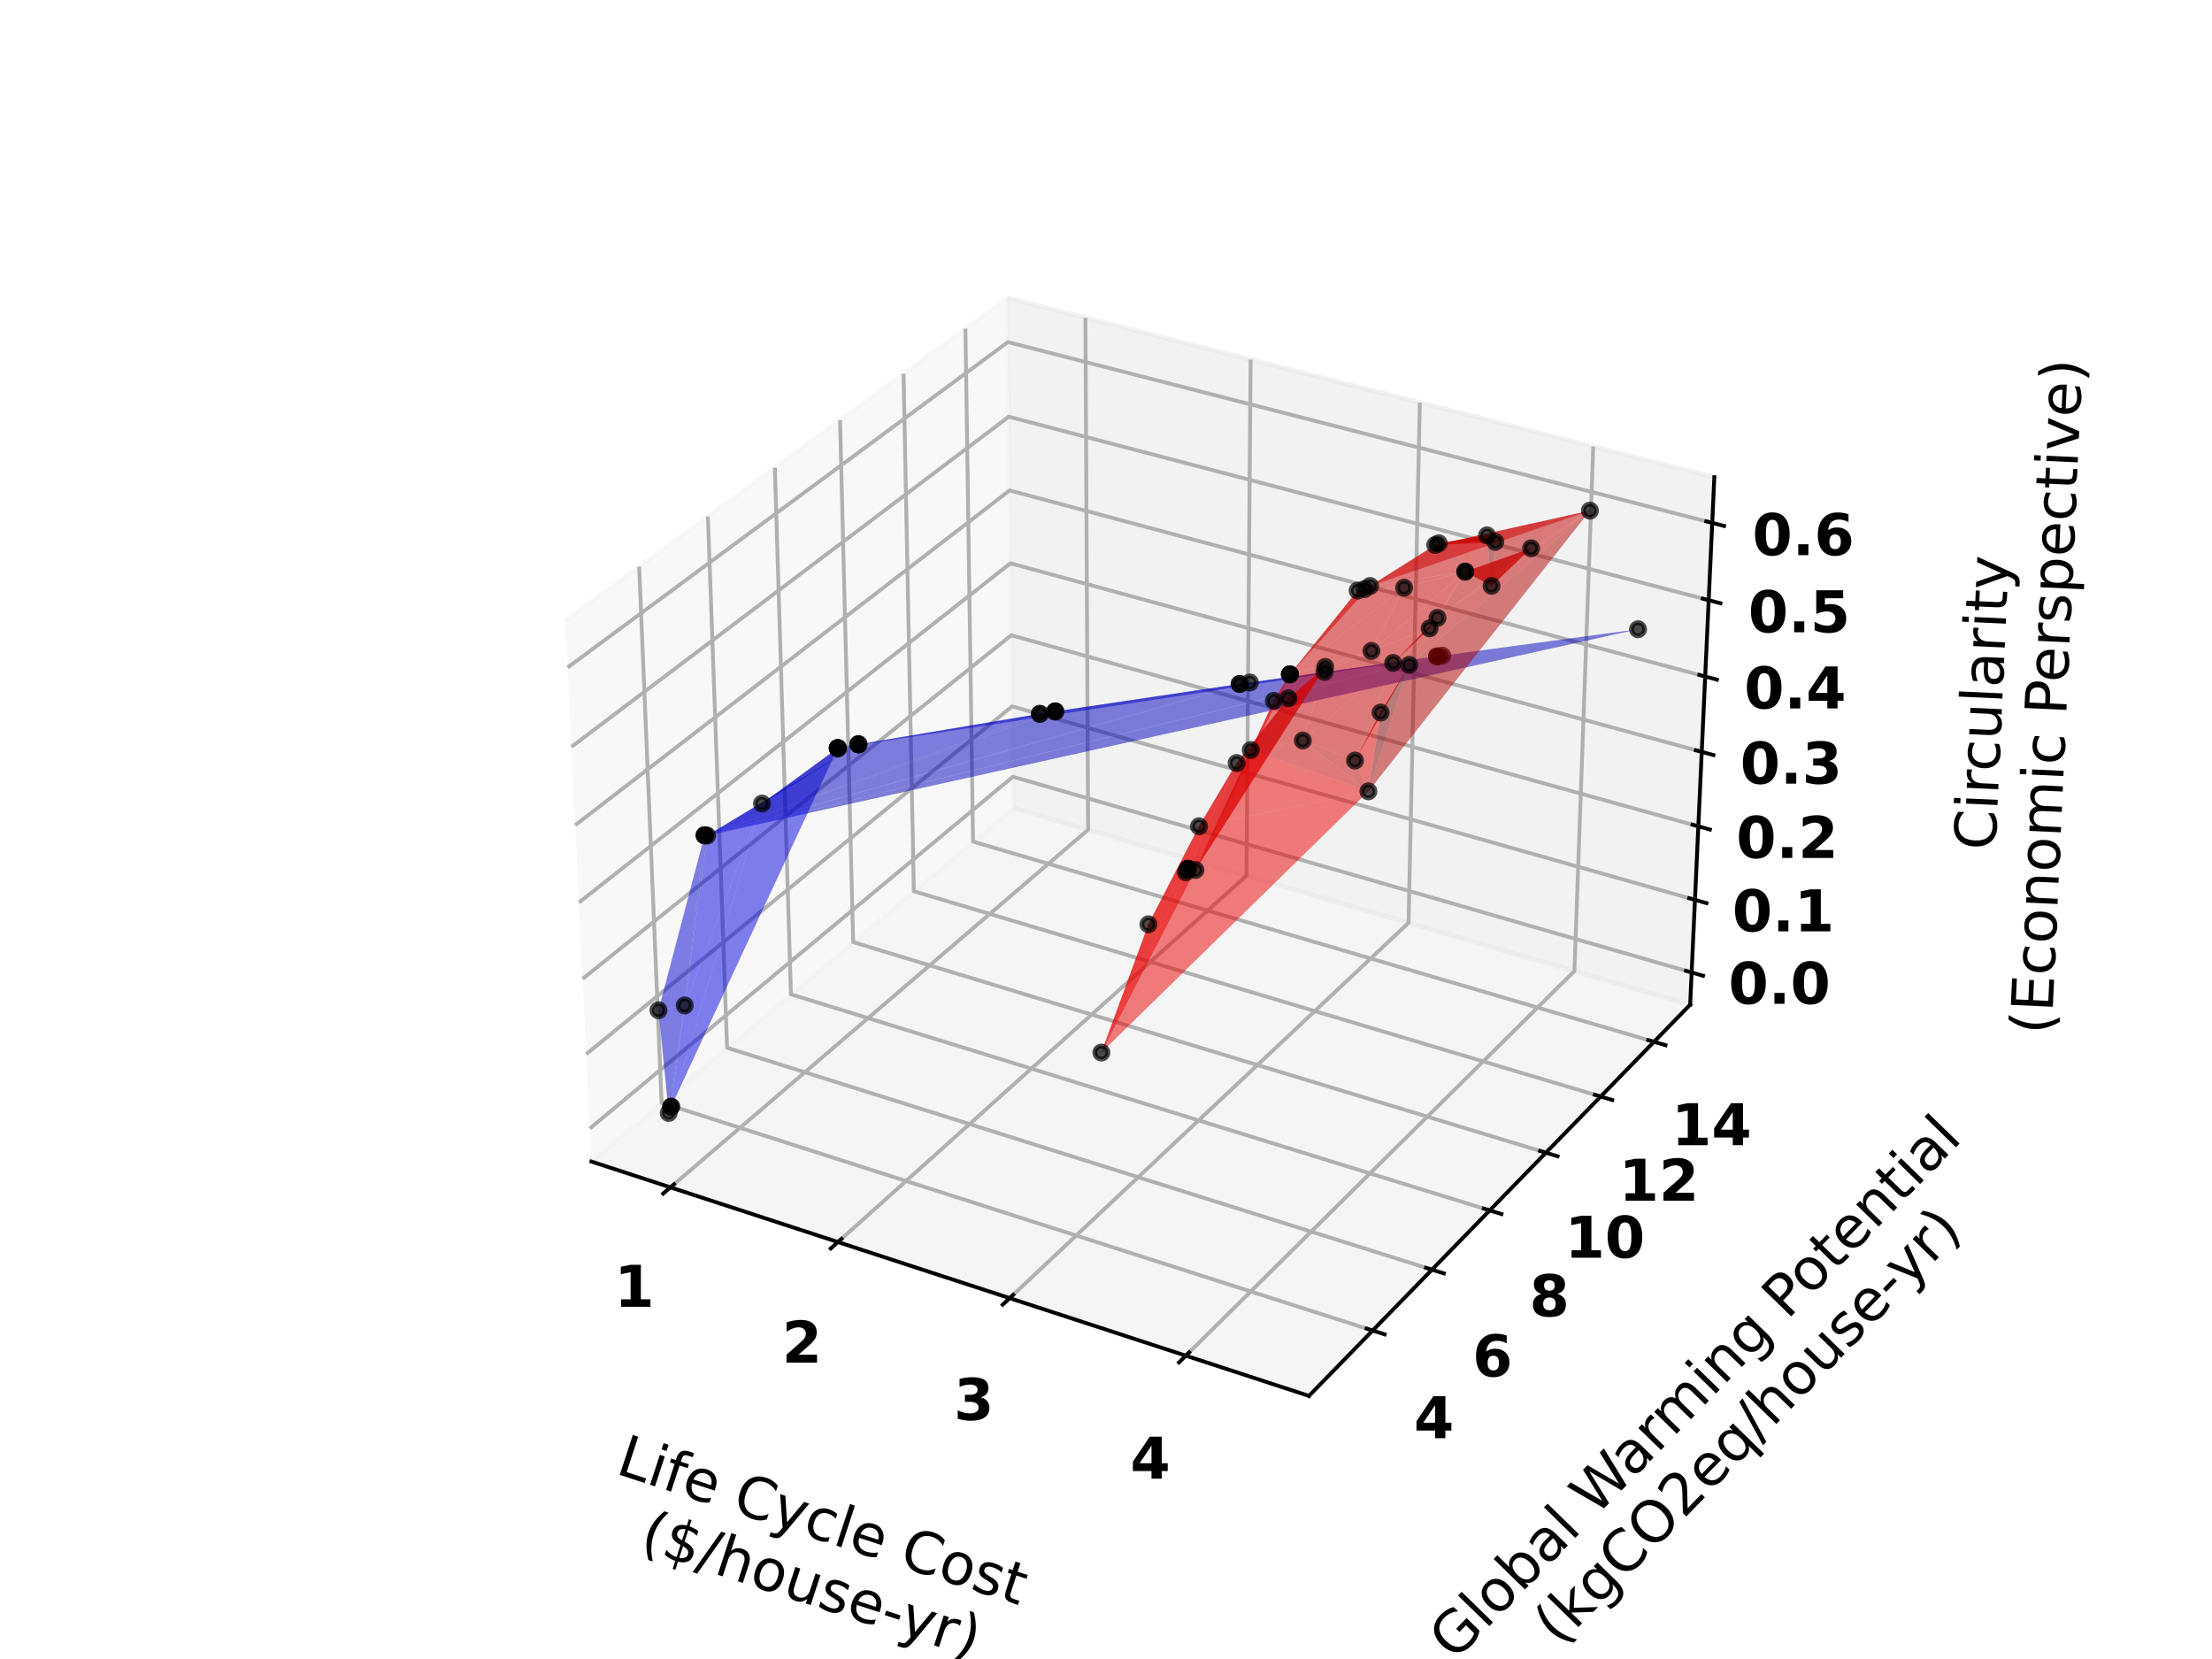 <?xml version="1.0" encoding="utf-8" standalone="no"?>
<!DOCTYPE svg PUBLIC "-//W3C//DTD SVG 1.1//EN"
  "http://www.w3.org/Graphics/SVG/1.1/DTD/svg11.dtd">
<!-- Created with matplotlib (https://matplotlib.org/) -->
<svg height="345.6pt" version="1.1" viewBox="0 0 460.8 345.6" width="460.8pt" xmlns="http://www.w3.org/2000/svg" xmlns:xlink="http://www.w3.org/1999/xlink">
 <defs>
  <style type="text/css">*{stroke-linecap:butt;stroke-linejoin:round;}</style>
 </defs>
 <g id="figure_1">
  <g id="patch_1">
   <path d="M 0 345.6 
L 460.8 345.6 
L 460.8 0 
L 0 0 
z
" style="fill:#ffffff;"/>
  </g>
  <g id="patch_2">
   <path d="M 103.104 307.584 
L 369.216 307.584 
L 369.216 41.472 
L 103.104 41.472 
z
" style="fill:#ffffff;"/>
  </g>
  <g id="pane3d_1">
   <g id="patch_3">
    <path d="M 123.197 241.969 
L 211.076 168.307 
L 209.855 62.074 
L 117.77 129.273 
" style="fill:#f2f2f2;opacity:0.5;stroke:#f2f2f2;stroke-linejoin:miter;"/>
   </g>
  </g>
  <g id="pane3d_2">
   <g id="patch_4">
    <path d="M 211.076 168.307 
L 352.09 209.295 
L 357.123 99.402 
L 209.855 62.074 
" style="fill:#e6e6e6;opacity:0.5;stroke:#e6e6e6;stroke-linejoin:miter;"/>
   </g>
  </g>
  <g id="pane3d_3">
   <g id="patch_5">
    <path d="M 123.197 241.969 
L 272.679 290.79 
L 352.09 209.295 
L 211.076 168.307 
" style="fill:#ececec;opacity:0.5;stroke:#ececec;stroke-linejoin:miter;"/>
   </g>
  </g>
  <g id="axis3d_1">
   <g id="line2d_1">
    <path d="M 123.197 241.969 
L 272.679 290.79 
" style="fill:none;stroke:#000000;stroke-linecap:square;stroke-width:0.8;"/>
   </g>
   <g id="text_1">
    <!-- Life Cycle Cost -->
    <g transform="translate(127.992 306.879)rotate(-341.913)scale(0.12 -0.12)">
     <defs>
      <path d="M 9.812 72.906 
L 19.672 72.906 
L 19.672 8.297 
L 55.172 8.297 
L 55.172 0 
L 9.812 0 
z
" id="DejaVuSans-76"/>
      <path d="M 9.422 54.688 
L 18.406 54.688 
L 18.406 0 
L 9.422 0 
z
M 9.422 75.984 
L 18.406 75.984 
L 18.406 64.594 
L 9.422 64.594 
z
" id="DejaVuSans-105"/>
      <path d="M 37.109 75.984 
L 37.109 68.5 
L 28.516 68.5 
Q 23.688 68.5 21.797 66.547 
Q 19.922 64.594 19.922 59.516 
L 19.922 54.688 
L 34.719 54.688 
L 34.719 47.703 
L 19.922 47.703 
L 19.922 0 
L 10.891 0 
L 10.891 47.703 
L 2.297 47.703 
L 2.297 54.688 
L 10.891 54.688 
L 10.891 58.5 
Q 10.891 67.625 15.141 71.797 
Q 19.391 75.984 28.609 75.984 
z
" id="DejaVuSans-102"/>
      <path d="M 56.203 29.594 
L 56.203 25.203 
L 14.891 25.203 
Q 15.484 15.922 20.484 11.062 
Q 25.484 6.203 34.422 6.203 
Q 39.594 6.203 44.453 7.469 
Q 49.312 8.734 54.109 11.281 
L 54.109 2.781 
Q 49.266 0.734 44.188 -0.344 
Q 39.109 -1.422 33.891 -1.422 
Q 20.797 -1.422 13.156 6.188 
Q 5.516 13.812 5.516 26.812 
Q 5.516 40.234 12.766 48.109 
Q 20.016 56 32.328 56 
Q 43.359 56 49.781 48.891 
Q 56.203 41.797 56.203 29.594 
z
M 47.219 32.234 
Q 47.125 39.594 43.094 43.984 
Q 39.062 48.391 32.422 48.391 
Q 24.906 48.391 20.391 44.141 
Q 15.875 39.891 15.188 32.172 
z
" id="DejaVuSans-101"/>
      <path id="DejaVuSans-32"/>
      <path d="M 64.406 67.281 
L 64.406 56.891 
Q 59.422 61.531 53.781 63.812 
Q 48.141 66.109 41.797 66.109 
Q 29.297 66.109 22.656 58.469 
Q 16.016 50.828 16.016 36.375 
Q 16.016 21.969 22.656 14.328 
Q 29.297 6.688 41.797 6.688 
Q 48.141 6.688 53.781 8.984 
Q 59.422 11.281 64.406 15.922 
L 64.406 5.609 
Q 59.234 2.094 53.438 0.328 
Q 47.656 -1.422 41.219 -1.422 
Q 24.656 -1.422 15.125 8.703 
Q 5.609 18.844 5.609 36.375 
Q 5.609 53.953 15.125 64.078 
Q 24.656 74.219 41.219 74.219 
Q 47.75 74.219 53.531 72.484 
Q 59.328 70.75 64.406 67.281 
z
" id="DejaVuSans-67"/>
      <path d="M 32.172 -5.078 
Q 28.375 -14.844 24.75 -17.812 
Q 21.141 -20.797 15.094 -20.797 
L 7.906 -20.797 
L 7.906 -13.281 
L 13.188 -13.281 
Q 16.891 -13.281 18.938 -11.516 
Q 21 -9.766 23.484 -3.219 
L 25.094 0.875 
L 2.984 54.688 
L 12.5 54.688 
L 29.594 11.922 
L 46.688 54.688 
L 56.203 54.688 
z
" id="DejaVuSans-121"/>
      <path d="M 48.781 52.594 
L 48.781 44.188 
Q 44.969 46.297 41.141 47.344 
Q 37.312 48.391 33.406 48.391 
Q 24.656 48.391 19.812 42.844 
Q 14.984 37.312 14.984 27.297 
Q 14.984 17.281 19.812 11.734 
Q 24.656 6.203 33.406 6.203 
Q 37.312 6.203 41.141 7.25 
Q 44.969 8.297 48.781 10.406 
L 48.781 2.094 
Q 45.016 0.344 40.984 -0.531 
Q 36.969 -1.422 32.422 -1.422 
Q 20.062 -1.422 12.781 6.344 
Q 5.516 14.109 5.516 27.297 
Q 5.516 40.672 12.859 48.328 
Q 20.219 56 33.016 56 
Q 37.156 56 41.109 55.141 
Q 45.062 54.297 48.781 52.594 
z
" id="DejaVuSans-99"/>
      <path d="M 9.422 75.984 
L 18.406 75.984 
L 18.406 0 
L 9.422 0 
z
" id="DejaVuSans-108"/>
      <path d="M 30.609 48.391 
Q 23.391 48.391 19.188 42.75 
Q 14.984 37.109 14.984 27.297 
Q 14.984 17.484 19.156 11.844 
Q 23.344 6.203 30.609 6.203 
Q 37.797 6.203 41.984 11.859 
Q 46.188 17.531 46.188 27.297 
Q 46.188 37.016 41.984 42.703 
Q 37.797 48.391 30.609 48.391 
z
M 30.609 56 
Q 42.328 56 49.016 48.375 
Q 55.719 40.766 55.719 27.297 
Q 55.719 13.875 49.016 6.219 
Q 42.328 -1.422 30.609 -1.422 
Q 18.844 -1.422 12.172 6.219 
Q 5.516 13.875 5.516 27.297 
Q 5.516 40.766 12.172 48.375 
Q 18.844 56 30.609 56 
z
" id="DejaVuSans-111"/>
      <path d="M 44.281 53.078 
L 44.281 44.578 
Q 40.484 46.531 36.375 47.5 
Q 32.281 48.484 27.875 48.484 
Q 21.188 48.484 17.844 46.438 
Q 14.5 44.391 14.5 40.281 
Q 14.5 37.156 16.891 35.375 
Q 19.281 33.594 26.516 31.984 
L 29.594 31.297 
Q 39.156 29.25 43.188 25.516 
Q 47.219 21.781 47.219 15.094 
Q 47.219 7.469 41.188 3.016 
Q 35.156 -1.422 24.609 -1.422 
Q 20.219 -1.422 15.453 -0.562 
Q 10.688 0.297 5.422 2 
L 5.422 11.281 
Q 10.406 8.688 15.234 7.391 
Q 20.062 6.109 24.812 6.109 
Q 31.156 6.109 34.562 8.281 
Q 37.984 10.453 37.984 14.406 
Q 37.984 18.062 35.516 20.016 
Q 33.062 21.969 24.703 23.781 
L 21.578 24.516 
Q 13.234 26.266 9.516 29.906 
Q 5.812 33.547 5.812 39.891 
Q 5.812 47.609 11.281 51.797 
Q 16.75 56 26.812 56 
Q 31.781 56 36.172 55.266 
Q 40.578 54.547 44.281 53.078 
z
" id="DejaVuSans-115"/>
      <path d="M 18.312 70.219 
L 18.312 54.688 
L 36.812 54.688 
L 36.812 47.703 
L 18.312 47.703 
L 18.312 18.016 
Q 18.312 11.328 20.141 9.422 
Q 21.969 7.516 27.594 7.516 
L 36.812 7.516 
L 36.812 0 
L 27.594 0 
Q 17.188 0 13.234 3.875 
Q 9.281 7.766 9.281 18.016 
L 9.281 47.703 
L 2.688 47.703 
L 2.688 54.688 
L 9.281 54.688 
L 9.281 70.219 
z
" id="DejaVuSans-116"/>
     </defs>
     <use xlink:href="#DejaVuSans-76"/>
     <use x="55.713" xlink:href="#DejaVuSans-105"/>
     <use x="83.496" xlink:href="#DejaVuSans-102"/>
     <use x="118.701" xlink:href="#DejaVuSans-101"/>
     <use x="180.225" xlink:href="#DejaVuSans-32"/>
     <use x="212.012" xlink:href="#DejaVuSans-67"/>
     <use x="281.836" xlink:href="#DejaVuSans-121"/>
     <use x="341.016" xlink:href="#DejaVuSans-99"/>
     <use x="395.996" xlink:href="#DejaVuSans-108"/>
     <use x="423.779" xlink:href="#DejaVuSans-101"/>
     <use x="485.303" xlink:href="#DejaVuSans-32"/>
     <use x="517.09" xlink:href="#DejaVuSans-67"/>
     <use x="586.914" xlink:href="#DejaVuSans-111"/>
     <use x="648.096" xlink:href="#DejaVuSans-115"/>
     <use x="700.195" xlink:href="#DejaVuSans-116"/>
    </g>
    <!--  ($/house-yr) -->
    <g transform="translate(129.302 321.442)rotate(-341.913)scale(0.12 -0.12)">
     <defs>
      <path d="M 31 75.875 
Q 24.469 64.656 21.281 53.656 
Q 18.109 42.672 18.109 31.391 
Q 18.109 20.125 21.312 9.062 
Q 24.516 -2 31 -13.188 
L 23.188 -13.188 
Q 15.875 -1.703 12.234 9.375 
Q 8.594 20.453 8.594 31.391 
Q 8.594 42.281 12.203 53.312 
Q 15.828 64.359 23.188 75.875 
z
" id="DejaVuSans-40"/>
      <path d="M 33.797 -14.703 
L 28.906 -14.703 
L 28.859 0 
Q 23.734 0.094 18.609 1.188 
Q 13.484 2.297 8.297 4.5 
L 8.297 13.281 
Q 13.281 10.156 18.375 8.562 
Q 23.484 6.984 28.906 6.938 
L 28.906 29.203 
Q 18.109 30.953 13.203 35.156 
Q 8.297 39.359 8.297 46.688 
Q 8.297 54.641 13.625 59.219 
Q 18.953 63.812 28.906 64.5 
L 28.906 75.984 
L 33.797 75.984 
L 33.797 64.656 
Q 38.328 64.453 42.578 63.688 
Q 46.828 62.938 50.875 61.625 
L 50.875 53.078 
Q 46.828 55.125 42.547 56.25 
Q 38.281 57.375 33.797 57.562 
L 33.797 36.719 
Q 44.875 35.016 50.094 30.609 
Q 55.328 26.219 55.328 18.609 
Q 55.328 10.359 49.781 5.594 
Q 44.234 0.828 33.797 0.094 
z
M 28.906 37.594 
L 28.906 57.625 
Q 23.25 56.984 20.266 54.391 
Q 17.281 51.812 17.281 47.516 
Q 17.281 43.312 20.031 40.969 
Q 22.797 38.625 28.906 37.594 
z
M 33.797 28.219 
L 33.797 7.078 
Q 39.984 7.906 43.141 10.594 
Q 46.297 13.281 46.297 17.672 
Q 46.297 21.969 43.281 24.5 
Q 40.281 27.047 33.797 28.219 
z
" id="DejaVuSans-36"/>
      <path d="M 25.391 72.906 
L 33.688 72.906 
L 8.297 -9.281 
L 0 -9.281 
z
" id="DejaVuSans-47"/>
      <path d="M 54.891 33.016 
L 54.891 0 
L 45.906 0 
L 45.906 32.719 
Q 45.906 40.484 42.875 44.328 
Q 39.844 48.188 33.797 48.188 
Q 26.516 48.188 22.312 43.547 
Q 18.109 38.922 18.109 30.906 
L 18.109 0 
L 9.078 0 
L 9.078 75.984 
L 18.109 75.984 
L 18.109 46.188 
Q 21.344 51.125 25.703 53.562 
Q 30.078 56 35.797 56 
Q 45.219 56 50.047 50.172 
Q 54.891 44.344 54.891 33.016 
z
" id="DejaVuSans-104"/>
      <path d="M 8.5 21.578 
L 8.5 54.688 
L 17.484 54.688 
L 17.484 21.922 
Q 17.484 14.156 20.5 10.266 
Q 23.531 6.391 29.594 6.391 
Q 36.859 6.391 41.078 11.031 
Q 45.312 15.672 45.312 23.688 
L 45.312 54.688 
L 54.297 54.688 
L 54.297 0 
L 45.312 0 
L 45.312 8.406 
Q 42.047 3.422 37.719 1 
Q 33.406 -1.422 27.688 -1.422 
Q 18.266 -1.422 13.375 4.438 
Q 8.5 10.297 8.5 21.578 
z
M 31.109 56 
z
" id="DejaVuSans-117"/>
      <path d="M 4.891 31.391 
L 31.203 31.391 
L 31.203 23.391 
L 4.891 23.391 
z
" id="DejaVuSans-45"/>
      <path d="M 41.109 46.297 
Q 39.594 47.172 37.812 47.578 
Q 36.031 48 33.891 48 
Q 26.266 48 22.188 43.047 
Q 18.109 38.094 18.109 28.812 
L 18.109 0 
L 9.078 0 
L 9.078 54.688 
L 18.109 54.688 
L 18.109 46.188 
Q 20.953 51.172 25.484 53.578 
Q 30.031 56 36.531 56 
Q 37.453 56 38.578 55.875 
Q 39.703 55.766 41.062 55.516 
z
" id="DejaVuSans-114"/>
      <path d="M 8.016 75.875 
L 15.828 75.875 
Q 23.141 64.359 26.781 53.312 
Q 30.422 42.281 30.422 31.391 
Q 30.422 20.453 26.781 9.375 
Q 23.141 -1.703 15.828 -13.188 
L 8.016 -13.188 
Q 14.5 -2 17.703 9.062 
Q 20.906 20.125 20.906 31.391 
Q 20.906 42.672 17.703 53.656 
Q 14.5 64.656 8.016 75.875 
z
" id="DejaVuSans-41"/>
     </defs>
     <use xlink:href="#DejaVuSans-32"/>
     <use x="31.787" xlink:href="#DejaVuSans-40"/>
     <use x="70.801" xlink:href="#DejaVuSans-36"/>
     <use x="134.424" xlink:href="#DejaVuSans-47"/>
     <use x="168.115" xlink:href="#DejaVuSans-104"/>
     <use x="231.494" xlink:href="#DejaVuSans-111"/>
     <use x="292.676" xlink:href="#DejaVuSans-117"/>
     <use x="356.055" xlink:href="#DejaVuSans-115"/>
     <use x="408.154" xlink:href="#DejaVuSans-101"/>
     <use x="469.678" xlink:href="#DejaVuSans-45"/>
     <use x="504.012" xlink:href="#DejaVuSans-121"/>
     <use x="563.191" xlink:href="#DejaVuSans-114"/>
     <use x="604.305" xlink:href="#DejaVuSans-41"/>
    </g>
   </g>
   <g id="Line3DCollection_1">
    <path d="M 139.666 247.348 
L 226.673 172.841 
L 226.113 66.195 
" style="fill:none;stroke:#b0b0b0;stroke-width:0.8;"/>
    <path d="M 174.555 258.743 
L 259.665 182.43 
L 260.528 74.918 
" style="fill:none;stroke:#b0b0b0;stroke-width:0.8;"/>
    <path d="M 210.332 270.427 
L 293.426 192.243 
L 295.781 83.854 
" style="fill:none;stroke:#b0b0b0;stroke-width:0.8;"/>
    <path d="M 247.03 282.413 
L 327.983 202.288 
L 331.902 93.009 
" style="fill:none;stroke:#b0b0b0;stroke-width:0.8;"/>
   </g>
   <g id="xtick_1">
    <g id="line2d_2">
     <path d="M 140.424 246.699 
L 138.148 248.649 
" style="fill:none;stroke:#000000;stroke-linecap:square;stroke-width:0.8;"/>
    </g>
    <g id="text_2">
     <!-- 1 -->
     <g transform="translate(127.97 272.228)scale(0.12 -0.12)">
      <defs>
       <path d="M 11.719 12.984 
L 28.328 12.984 
L 28.328 60.109 
L 11.281 56.594 
L 11.281 69.391 
L 28.219 72.906 
L 46.094 72.906 
L 46.094 12.984 
L 62.703 12.984 
L 62.703 0 
L 11.719 0 
z
" id="DejaVuSans-Bold-49"/>
      </defs>
      <use xlink:href="#DejaVuSans-Bold-49"/>
     </g>
    </g>
   </g>
   <g id="xtick_2">
    <g id="line2d_3">
     <path d="M 175.297 258.077 
L 173.068 260.076 
" style="fill:none;stroke:#000000;stroke-linecap:square;stroke-width:0.8;"/>
    </g>
    <g id="text_3">
     <!-- 2 -->
     <g transform="translate(162.896 283.865)scale(0.12 -0.12)">
      <defs>
       <path d="M 28.812 13.812 
L 60.891 13.812 
L 60.891 0 
L 7.906 0 
L 7.906 13.812 
L 34.516 37.312 
Q 38.094 40.531 39.797 43.609 
Q 41.5 46.688 41.5 50 
Q 41.5 55.125 38.062 58.25 
Q 34.625 61.375 28.906 61.375 
Q 24.516 61.375 19.281 59.5 
Q 14.062 57.625 8.109 53.906 
L 8.109 69.922 
Q 14.453 72.016 20.656 73.109 
Q 26.859 74.219 32.812 74.219 
Q 45.906 74.219 53.156 68.453 
Q 60.406 62.703 60.406 52.391 
Q 60.406 46.438 57.328 41.281 
Q 54.25 36.141 44.391 27.484 
z
" id="DejaVuSans-Bold-50"/>
      </defs>
      <use xlink:href="#DejaVuSans-Bold-50"/>
     </g>
    </g>
   </g>
   <g id="xtick_3">
    <g id="line2d_4">
     <path d="M 211.057 269.745 
L 208.878 271.795 
" style="fill:none;stroke:#000000;stroke-linecap:square;stroke-width:0.8;"/>
    </g>
    <g id="text_4">
     <!-- 3 -->
     <g transform="translate(198.713 295.798)scale(0.12 -0.12)">
      <defs>
       <path d="M 46.578 39.312 
Q 53.953 37.406 57.781 32.688 
Q 61.625 27.984 61.625 20.703 
Q 61.625 9.859 53.312 4.219 
Q 45.016 -1.422 29.109 -1.422 
Q 23.484 -1.422 17.844 -0.516 
Q 12.203 0.391 6.688 2.203 
L 6.688 16.703 
Q 11.969 14.062 17.156 12.719 
Q 22.359 11.375 27.391 11.375 
Q 34.859 11.375 38.844 13.953 
Q 42.828 16.547 42.828 21.391 
Q 42.828 26.375 38.75 28.938 
Q 34.672 31.5 26.703 31.5 
L 19.188 31.5 
L 19.188 43.609 
L 27.094 43.609 
Q 34.188 43.609 37.641 45.828 
Q 41.109 48.047 41.109 52.594 
Q 41.109 56.781 37.734 59.078 
Q 34.375 61.375 28.219 61.375 
Q 23.688 61.375 19.047 60.344 
Q 14.406 59.328 9.812 57.328 
L 9.812 71.094 
Q 15.375 72.656 20.844 73.438 
Q 26.312 74.219 31.594 74.219 
Q 45.797 74.219 52.844 69.547 
Q 59.906 64.891 59.906 55.516 
Q 59.906 49.125 56.531 45.047 
Q 53.172 40.969 46.578 39.312 
z
" id="DejaVuSans-Bold-51"/>
      </defs>
      <use xlink:href="#DejaVuSans-Bold-51"/>
     </g>
    </g>
   </g>
   <g id="xtick_4">
    <g id="line2d_5">
     <path d="M 247.738 281.713 
L 245.613 283.816 
" style="fill:none;stroke:#000000;stroke-linecap:square;stroke-width:0.8;"/>
    </g>
    <g id="text_5">
     <!-- 4 -->
     <g transform="translate(235.458 308.041)scale(0.12 -0.12)">
      <defs>
       <path d="M 36.812 57.422 
L 16.219 26.906 
L 36.812 26.906 
z
M 33.688 72.906 
L 54.594 72.906 
L 54.594 26.906 
L 64.984 26.906 
L 64.984 13.281 
L 54.594 13.281 
L 54.594 0 
L 36.812 0 
L 36.812 13.281 
L 4.5 13.281 
L 4.5 29.391 
z
" id="DejaVuSans-Bold-52"/>
      </defs>
      <use xlink:href="#DejaVuSans-Bold-52"/>
     </g>
    </g>
   </g>
  </g>
  <g id="axis3d_2">
   <g id="line2d_6">
    <path d="M 352.09 209.295 
L 272.679 290.79 
" style="fill:none;stroke:#000000;stroke-linecap:square;stroke-width:0.8;"/>
   </g>
   <g id="text_6">
    <!-- Global Warming Potential -->
    <g transform="translate(302.986 346.209)rotate(-45.742)scale(0.12 -0.12)">
     <defs>
      <path d="M 59.516 10.406 
L 59.516 29.984 
L 43.406 29.984 
L 43.406 38.094 
L 69.281 38.094 
L 69.281 6.781 
Q 63.578 2.734 56.688 0.656 
Q 49.812 -1.422 42 -1.422 
Q 24.906 -1.422 15.25 8.562 
Q 5.609 18.562 5.609 36.375 
Q 5.609 54.25 15.25 64.234 
Q 24.906 74.219 42 74.219 
Q 49.125 74.219 55.547 72.453 
Q 61.969 70.703 67.391 67.281 
L 67.391 56.781 
Q 61.922 61.422 55.766 63.766 
Q 49.609 66.109 42.828 66.109 
Q 29.438 66.109 22.719 58.641 
Q 16.016 51.172 16.016 36.375 
Q 16.016 21.625 22.719 14.156 
Q 29.438 6.688 42.828 6.688 
Q 48.047 6.688 52.141 7.594 
Q 56.25 8.5 59.516 10.406 
z
" id="DejaVuSans-71"/>
      <path d="M 48.688 27.297 
Q 48.688 37.203 44.609 42.844 
Q 40.531 48.484 33.406 48.484 
Q 26.266 48.484 22.188 42.844 
Q 18.109 37.203 18.109 27.297 
Q 18.109 17.391 22.188 11.75 
Q 26.266 6.109 33.406 6.109 
Q 40.531 6.109 44.609 11.75 
Q 48.688 17.391 48.688 27.297 
z
M 18.109 46.391 
Q 20.953 51.266 25.266 53.625 
Q 29.594 56 35.594 56 
Q 45.562 56 51.781 48.094 
Q 58.016 40.188 58.016 27.297 
Q 58.016 14.406 51.781 6.484 
Q 45.562 -1.422 35.594 -1.422 
Q 29.594 -1.422 25.266 0.953 
Q 20.953 3.328 18.109 8.203 
L 18.109 0 
L 9.078 0 
L 9.078 75.984 
L 18.109 75.984 
z
" id="DejaVuSans-98"/>
      <path d="M 34.281 27.484 
Q 23.391 27.484 19.188 25 
Q 14.984 22.516 14.984 16.5 
Q 14.984 11.719 18.141 8.906 
Q 21.297 6.109 26.703 6.109 
Q 34.188 6.109 38.703 11.406 
Q 43.219 16.703 43.219 25.484 
L 43.219 27.484 
z
M 52.203 31.203 
L 52.203 0 
L 43.219 0 
L 43.219 8.297 
Q 40.141 3.328 35.547 0.953 
Q 30.953 -1.422 24.312 -1.422 
Q 15.922 -1.422 10.953 3.297 
Q 6 8.016 6 15.922 
Q 6 25.141 12.172 29.828 
Q 18.359 34.516 30.609 34.516 
L 43.219 34.516 
L 43.219 35.406 
Q 43.219 41.609 39.141 45 
Q 35.062 48.391 27.688 48.391 
Q 23 48.391 18.547 47.266 
Q 14.109 46.141 10.016 43.891 
L 10.016 52.203 
Q 14.938 54.109 19.578 55.047 
Q 24.219 56 28.609 56 
Q 40.484 56 46.344 49.844 
Q 52.203 43.703 52.203 31.203 
z
" id="DejaVuSans-97"/>
      <path d="M 3.328 72.906 
L 13.281 72.906 
L 28.609 11.281 
L 43.891 72.906 
L 54.984 72.906 
L 70.312 11.281 
L 85.594 72.906 
L 95.609 72.906 
L 77.297 0 
L 64.891 0 
L 49.516 63.281 
L 33.984 0 
L 21.578 0 
z
" id="DejaVuSans-87"/>
      <path d="M 52 44.188 
Q 55.375 50.25 60.062 53.125 
Q 64.75 56 71.094 56 
Q 79.641 56 84.281 50.016 
Q 88.922 44.047 88.922 33.016 
L 88.922 0 
L 79.891 0 
L 79.891 32.719 
Q 79.891 40.578 77.094 44.375 
Q 74.312 48.188 68.609 48.188 
Q 61.625 48.188 57.562 43.547 
Q 53.516 38.922 53.516 30.906 
L 53.516 0 
L 44.484 0 
L 44.484 32.719 
Q 44.484 40.625 41.703 44.406 
Q 38.922 48.188 33.109 48.188 
Q 26.219 48.188 22.156 43.531 
Q 18.109 38.875 18.109 30.906 
L 18.109 0 
L 9.078 0 
L 9.078 54.688 
L 18.109 54.688 
L 18.109 46.188 
Q 21.188 51.219 25.484 53.609 
Q 29.781 56 35.688 56 
Q 41.656 56 45.828 52.969 
Q 50 49.953 52 44.188 
z
" id="DejaVuSans-109"/>
      <path d="M 54.891 33.016 
L 54.891 0 
L 45.906 0 
L 45.906 32.719 
Q 45.906 40.484 42.875 44.328 
Q 39.844 48.188 33.797 48.188 
Q 26.516 48.188 22.312 43.547 
Q 18.109 38.922 18.109 30.906 
L 18.109 0 
L 9.078 0 
L 9.078 54.688 
L 18.109 54.688 
L 18.109 46.188 
Q 21.344 51.125 25.703 53.562 
Q 30.078 56 35.797 56 
Q 45.219 56 50.047 50.172 
Q 54.891 44.344 54.891 33.016 
z
" id="DejaVuSans-110"/>
      <path d="M 45.406 27.984 
Q 45.406 37.75 41.375 43.109 
Q 37.359 48.484 30.078 48.484 
Q 22.859 48.484 18.828 43.109 
Q 14.797 37.75 14.797 27.984 
Q 14.797 18.266 18.828 12.891 
Q 22.859 7.516 30.078 7.516 
Q 37.359 7.516 41.375 12.891 
Q 45.406 18.266 45.406 27.984 
z
M 54.391 6.781 
Q 54.391 -7.172 48.188 -13.984 
Q 42 -20.797 29.203 -20.797 
Q 24.469 -20.797 20.266 -20.094 
Q 16.062 -19.391 12.109 -17.922 
L 12.109 -9.188 
Q 16.062 -11.328 19.922 -12.344 
Q 23.781 -13.375 27.781 -13.375 
Q 36.625 -13.375 41.016 -8.766 
Q 45.406 -4.156 45.406 5.172 
L 45.406 9.625 
Q 42.625 4.781 38.281 2.391 
Q 33.938 0 27.875 0 
Q 17.828 0 11.672 7.656 
Q 5.516 15.328 5.516 27.984 
Q 5.516 40.672 11.672 48.328 
Q 17.828 56 27.875 56 
Q 33.938 56 38.281 53.609 
Q 42.625 51.219 45.406 46.391 
L 45.406 54.688 
L 54.391 54.688 
z
" id="DejaVuSans-103"/>
      <path d="M 19.672 64.797 
L 19.672 37.406 
L 32.078 37.406 
Q 38.969 37.406 42.719 40.969 
Q 46.484 44.531 46.484 51.125 
Q 46.484 57.672 42.719 61.234 
Q 38.969 64.797 32.078 64.797 
z
M 9.812 72.906 
L 32.078 72.906 
Q 44.344 72.906 50.609 67.359 
Q 56.891 61.812 56.891 51.125 
Q 56.891 40.328 50.609 34.812 
Q 44.344 29.297 32.078 29.297 
L 19.672 29.297 
L 19.672 0 
L 9.812 0 
z
" id="DejaVuSans-80"/>
     </defs>
     <use xlink:href="#DejaVuSans-71"/>
     <use x="77.49" xlink:href="#DejaVuSans-108"/>
     <use x="105.273" xlink:href="#DejaVuSans-111"/>
     <use x="166.455" xlink:href="#DejaVuSans-98"/>
     <use x="229.932" xlink:href="#DejaVuSans-97"/>
     <use x="291.211" xlink:href="#DejaVuSans-108"/>
     <use x="318.994" xlink:href="#DejaVuSans-32"/>
     <use x="350.781" xlink:href="#DejaVuSans-87"/>
     <use x="443.283" xlink:href="#DejaVuSans-97"/>
     <use x="504.562" xlink:href="#DejaVuSans-114"/>
     <use x="543.926" xlink:href="#DejaVuSans-109"/>
     <use x="641.338" xlink:href="#DejaVuSans-105"/>
     <use x="669.121" xlink:href="#DejaVuSans-110"/>
     <use x="732.5" xlink:href="#DejaVuSans-103"/>
     <use x="795.977" xlink:href="#DejaVuSans-32"/>
     <use x="827.764" xlink:href="#DejaVuSans-80"/>
     <use x="884.441" xlink:href="#DejaVuSans-111"/>
     <use x="945.623" xlink:href="#DejaVuSans-116"/>
     <use x="984.832" xlink:href="#DejaVuSans-101"/>
     <use x="1046.355" xlink:href="#DejaVuSans-110"/>
     <use x="1109.734" xlink:href="#DejaVuSans-116"/>
     <use x="1148.943" xlink:href="#DejaVuSans-105"/>
     <use x="1176.727" xlink:href="#DejaVuSans-97"/>
     <use x="1238.006" xlink:href="#DejaVuSans-108"/>
    </g>
    <!--  (kgCO2eq/house-yr) -->
    <g transform="translate(322.136 345.811)rotate(-45.742)scale(0.12 -0.12)">
     <defs>
      <path d="M 9.078 75.984 
L 18.109 75.984 
L 18.109 31.109 
L 44.922 54.688 
L 56.391 54.688 
L 27.391 29.109 
L 57.625 0 
L 45.906 0 
L 18.109 26.703 
L 18.109 0 
L 9.078 0 
z
" id="DejaVuSans-107"/>
      <path d="M 39.406 66.219 
Q 28.656 66.219 22.328 58.203 
Q 16.016 50.203 16.016 36.375 
Q 16.016 22.609 22.328 14.594 
Q 28.656 6.594 39.406 6.594 
Q 50.141 6.594 56.422 14.594 
Q 62.703 22.609 62.703 36.375 
Q 62.703 50.203 56.422 58.203 
Q 50.141 66.219 39.406 66.219 
z
M 39.406 74.219 
Q 54.734 74.219 63.906 63.938 
Q 73.094 53.656 73.094 36.375 
Q 73.094 19.141 63.906 8.859 
Q 54.734 -1.422 39.406 -1.422 
Q 24.031 -1.422 14.812 8.828 
Q 5.609 19.094 5.609 36.375 
Q 5.609 53.656 14.812 63.938 
Q 24.031 74.219 39.406 74.219 
z
" id="DejaVuSans-79"/>
      <path d="M 19.188 8.297 
L 53.609 8.297 
L 53.609 0 
L 7.328 0 
L 7.328 8.297 
Q 12.938 14.109 22.625 23.891 
Q 32.328 33.688 34.812 36.531 
Q 39.547 41.844 41.422 45.531 
Q 43.312 49.219 43.312 52.781 
Q 43.312 58.594 39.234 62.25 
Q 35.156 65.922 28.609 65.922 
Q 23.969 65.922 18.812 64.312 
Q 13.672 62.703 7.812 59.422 
L 7.812 69.391 
Q 13.766 71.781 18.938 73 
Q 24.125 74.219 28.422 74.219 
Q 39.75 74.219 46.484 68.547 
Q 53.219 62.891 53.219 53.422 
Q 53.219 48.922 51.531 44.891 
Q 49.859 40.875 45.406 35.406 
Q 44.188 33.984 37.641 27.219 
Q 31.109 20.453 19.188 8.297 
z
" id="DejaVuSans-50"/>
      <path d="M 14.797 27.297 
Q 14.797 17.391 18.875 11.75 
Q 22.953 6.109 30.078 6.109 
Q 37.203 6.109 41.297 11.75 
Q 45.406 17.391 45.406 27.297 
Q 45.406 37.203 41.297 42.844 
Q 37.203 48.484 30.078 48.484 
Q 22.953 48.484 18.875 42.844 
Q 14.797 37.203 14.797 27.297 
z
M 45.406 8.203 
Q 42.578 3.328 38.25 0.953 
Q 33.938 -1.422 27.875 -1.422 
Q 17.969 -1.422 11.734 6.484 
Q 5.516 14.406 5.516 27.297 
Q 5.516 40.188 11.734 48.094 
Q 17.969 56 27.875 56 
Q 33.938 56 38.25 53.625 
Q 42.578 51.266 45.406 46.391 
L 45.406 54.688 
L 54.391 54.688 
L 54.391 -20.797 
L 45.406 -20.797 
z
" id="DejaVuSans-113"/>
     </defs>
     <use xlink:href="#DejaVuSans-32"/>
     <use x="31.787" xlink:href="#DejaVuSans-40"/>
     <use x="70.801" xlink:href="#DejaVuSans-107"/>
     <use x="128.711" xlink:href="#DejaVuSans-103"/>
     <use x="192.188" xlink:href="#DejaVuSans-67"/>
     <use x="262.012" xlink:href="#DejaVuSans-79"/>
     <use x="340.723" xlink:href="#DejaVuSans-50"/>
     <use x="404.346" xlink:href="#DejaVuSans-101"/>
     <use x="465.869" xlink:href="#DejaVuSans-113"/>
     <use x="529.346" xlink:href="#DejaVuSans-47"/>
     <use x="563.037" xlink:href="#DejaVuSans-104"/>
     <use x="626.416" xlink:href="#DejaVuSans-111"/>
     <use x="687.598" xlink:href="#DejaVuSans-117"/>
     <use x="750.977" xlink:href="#DejaVuSans-115"/>
     <use x="803.076" xlink:href="#DejaVuSans-101"/>
     <use x="864.6" xlink:href="#DejaVuSans-45"/>
     <use x="898.934" xlink:href="#DejaVuSans-121"/>
     <use x="958.113" xlink:href="#DejaVuSans-114"/>
     <use x="999.227" xlink:href="#DejaVuSans-41"/>
    </g>
   </g>
   <g id="Line3DCollection_2">
    <path d="M 133.145 118.053 
L 137.824 229.709 
L 285.945 277.176 
" style="fill:none;stroke:#b0b0b0;stroke-width:0.8;"/>
    <path d="M 147.47 107.599 
L 151.468 218.272 
L 298.302 264.495 
" style="fill:none;stroke:#b0b0b0;stroke-width:0.8;"/>
    <path d="M 161.415 97.423 
L 164.766 207.126 
L 310.33 252.151 
" style="fill:none;stroke:#b0b0b0;stroke-width:0.8;"/>
    <path d="M 174.995 87.513 
L 177.73 196.259 
L 322.04 240.134 
" style="fill:none;stroke:#b0b0b0;stroke-width:0.8;"/>
    <path d="M 188.224 77.859 
L 190.373 185.661 
L 333.446 228.429 
" style="fill:none;stroke:#b0b0b0;stroke-width:0.8;"/>
    <path d="M 201.115 68.451 
L 202.707 175.322 
L 344.558 217.025 
" style="fill:none;stroke:#b0b0b0;stroke-width:0.8;"/>
   </g>
   <g id="xtick_5">
    <g id="line2d_7">
     <path d="M 284.697 276.776 
L 288.443 277.977 
" style="fill:none;stroke:#000000;stroke-linecap:square;stroke-width:0.8;"/>
    </g>
    <g id="text_7">
     <!-- 4 -->
     <g transform="translate(294.547 299.6)scale(0.12 -0.12)">
      <use xlink:href="#DejaVuSans-Bold-52"/>
     </g>
    </g>
   </g>
   <g id="xtick_6">
    <g id="line2d_8">
     <path d="M 297.066 264.105 
L 300.778 265.274 
" style="fill:none;stroke:#000000;stroke-linecap:square;stroke-width:0.8;"/>
    </g>
    <g id="text_8">
     <!-- 6 -->
     <g transform="translate(306.738 286.73)scale(0.12 -0.12)">
      <defs>
       <path d="M 36.188 35.984 
Q 31.25 35.984 28.781 32.781 
Q 26.312 29.594 26.312 23.188 
Q 26.312 16.797 28.781 13.594 
Q 31.25 10.406 36.188 10.406 
Q 41.156 10.406 43.625 13.594 
Q 46.094 16.797 46.094 23.188 
Q 46.094 29.594 43.625 32.781 
Q 41.156 35.984 36.188 35.984 
z
M 59.422 71 
L 59.422 57.516 
Q 54.781 59.719 50.672 60.766 
Q 46.578 61.812 42.672 61.812 
Q 34.281 61.812 29.594 57.141 
Q 24.906 52.484 24.125 43.312 
Q 27.344 45.703 31.094 46.891 
Q 34.859 48.094 39.312 48.094 
Q 50.484 48.094 57.344 41.547 
Q 64.203 35.016 64.203 24.422 
Q 64.203 12.703 56.531 5.641 
Q 48.875 -1.422 35.984 -1.422 
Q 21.781 -1.422 13.984 8.172 
Q 6.203 17.781 6.203 35.406 
Q 6.203 53.469 15.312 63.797 
Q 24.422 74.125 40.281 74.125 
Q 45.312 74.125 50.047 73.344 
Q 54.781 72.562 59.422 71 
z
" id="DejaVuSans-Bold-54"/>
      </defs>
      <use xlink:href="#DejaVuSans-Bold-54"/>
     </g>
    </g>
   </g>
   <g id="xtick_7">
    <g id="line2d_9">
     <path d="M 309.105 251.773 
L 312.782 252.91 
" style="fill:none;stroke:#000000;stroke-linecap:square;stroke-width:0.8;"/>
    </g>
    <g id="text_9">
     <!-- 8 -->
     <g transform="translate(318.604 274.205)scale(0.12 -0.12)">
      <defs>
       <path d="M 34.812 32.625 
Q 29.547 32.625 26.703 29.734 
Q 23.875 26.859 23.875 21.484 
Q 23.875 16.109 26.703 13.25 
Q 29.547 10.406 34.812 10.406 
Q 40.047 10.406 42.828 13.25 
Q 45.609 16.109 45.609 21.484 
Q 45.609 26.906 42.828 29.766 
Q 40.047 32.625 34.812 32.625 
z
M 21.094 38.812 
Q 14.453 40.828 11.078 44.969 
Q 7.719 49.125 7.719 55.328 
Q 7.719 64.547 14.594 69.375 
Q 21.484 74.219 34.812 74.219 
Q 48.047 74.219 54.922 69.406 
Q 61.812 64.594 61.812 55.328 
Q 61.812 49.125 58.422 44.969 
Q 55.031 40.828 48.391 38.812 
Q 55.812 36.766 59.594 32.156 
Q 63.375 27.547 63.375 20.516 
Q 63.375 9.672 56.172 4.125 
Q 48.969 -1.422 34.812 -1.422 
Q 20.609 -1.422 13.359 4.125 
Q 6.109 9.672 6.109 20.516 
Q 6.109 27.547 9.891 32.156 
Q 13.672 36.766 21.094 38.812 
z
M 25.484 53.422 
Q 25.484 49.078 27.906 46.734 
Q 30.328 44.391 34.812 44.391 
Q 39.203 44.391 41.594 46.734 
Q 44 49.078 44 53.422 
Q 44 57.766 41.594 60.078 
Q 39.203 62.406 34.812 62.406 
Q 30.328 62.406 27.906 60.062 
Q 25.484 57.719 25.484 53.422 
z
" id="DejaVuSans-Bold-56"/>
      </defs>
      <use xlink:href="#DejaVuSans-Bold-56"/>
     </g>
    </g>
   </g>
   <g id="xtick_8">
    <g id="line2d_10">
     <path d="M 320.827 239.765 
L 324.469 240.872 
" style="fill:none;stroke:#000000;stroke-linecap:square;stroke-width:0.8;"/>
    </g>
    <g id="text_10">
     <!-- 10 -->
     <g transform="translate(325.982 262.01)scale(0.12 -0.12)">
      <defs>
       <path d="M 46 36.531 
Q 46 50.203 43.438 55.781 
Q 40.875 61.375 34.812 61.375 
Q 28.766 61.375 26.172 55.781 
Q 23.578 50.203 23.578 36.531 
Q 23.578 22.703 26.172 17.031 
Q 28.766 11.375 34.812 11.375 
Q 40.828 11.375 43.406 17.031 
Q 46 22.703 46 36.531 
z
M 64.797 36.375 
Q 64.797 18.266 56.984 8.422 
Q 49.172 -1.422 34.812 -1.422 
Q 20.406 -1.422 12.594 8.422 
Q 4.781 18.266 4.781 36.375 
Q 4.781 54.547 12.594 64.375 
Q 20.406 74.219 34.812 74.219 
Q 49.172 74.219 56.984 64.375 
Q 64.797 54.547 64.797 36.375 
z
" id="DejaVuSans-Bold-48"/>
      </defs>
      <use xlink:href="#DejaVuSans-Bold-49"/>
      <use x="69.58" xlink:href="#DejaVuSans-Bold-48"/>
     </g>
    </g>
   </g>
   <g id="xtick_9">
    <g id="line2d_11">
     <path d="M 332.244 228.07 
L 335.852 229.148 
" style="fill:none;stroke:#000000;stroke-linecap:square;stroke-width:0.8;"/>
    </g>
    <g id="text_11">
     <!-- 12 -->
     <g transform="translate(337.234 250.132)scale(0.12 -0.12)">
      <use xlink:href="#DejaVuSans-Bold-49"/>
      <use x="69.58" xlink:href="#DejaVuSans-Bold-50"/>
     </g>
    </g>
   </g>
   <g id="xtick_10">
    <g id="line2d_12">
     <path d="M 343.367 216.675 
L 346.943 217.726 
" style="fill:none;stroke:#000000;stroke-linecap:square;stroke-width:0.8;"/>
    </g>
    <g id="text_12">
     <!-- 14 -->
     <g transform="translate(348.197 238.56)scale(0.12 -0.12)">
      <use xlink:href="#DejaVuSans-Bold-49"/>
      <use x="69.58" xlink:href="#DejaVuSans-Bold-52"/>
     </g>
    </g>
   </g>
  </g>
  <g id="axis3d_3">
   <g id="line2d_13">
    <path d="M 352.09 209.295 
L 357.123 99.402 
" style="fill:none;stroke:#000000;stroke-linecap:square;stroke-width:0.8;"/>
   </g>
   <g id="text_13">
    <!-- Circularity -->
    <g transform="translate(415.681 177.201)rotate(-87.378)scale(0.12 -0.12)">
     <use xlink:href="#DejaVuSans-67"/>
     <use x="69.824" xlink:href="#DejaVuSans-105"/>
     <use x="97.607" xlink:href="#DejaVuSans-114"/>
     <use x="136.471" xlink:href="#DejaVuSans-99"/>
     <use x="191.451" xlink:href="#DejaVuSans-117"/>
     <use x="254.83" xlink:href="#DejaVuSans-108"/>
     <use x="282.613" xlink:href="#DejaVuSans-97"/>
     <use x="343.893" xlink:href="#DejaVuSans-114"/>
     <use x="385.006" xlink:href="#DejaVuSans-105"/>
     <use x="412.789" xlink:href="#DejaVuSans-116"/>
     <use x="451.998" xlink:href="#DejaVuSans-121"/>
    </g>
    <!--  (Economic Perspective) -->
    <g transform="translate(427.2 219.389)rotate(-87.378)scale(0.12 -0.12)">
     <defs>
      <path d="M 9.812 72.906 
L 55.906 72.906 
L 55.906 64.594 
L 19.672 64.594 
L 19.672 43.016 
L 54.391 43.016 
L 54.391 34.719 
L 19.672 34.719 
L 19.672 8.297 
L 56.781 8.297 
L 56.781 0 
L 9.812 0 
z
" id="DejaVuSans-69"/>
      <path d="M 18.109 8.203 
L 18.109 -20.797 
L 9.078 -20.797 
L 9.078 54.688 
L 18.109 54.688 
L 18.109 46.391 
Q 20.953 51.266 25.266 53.625 
Q 29.594 56 35.594 56 
Q 45.562 56 51.781 48.094 
Q 58.016 40.188 58.016 27.297 
Q 58.016 14.406 51.781 6.484 
Q 45.562 -1.422 35.594 -1.422 
Q 29.594 -1.422 25.266 0.953 
Q 20.953 3.328 18.109 8.203 
z
M 48.688 27.297 
Q 48.688 37.203 44.609 42.844 
Q 40.531 48.484 33.406 48.484 
Q 26.266 48.484 22.188 42.844 
Q 18.109 37.203 18.109 27.297 
Q 18.109 17.391 22.188 11.75 
Q 26.266 6.109 33.406 6.109 
Q 40.531 6.109 44.609 11.75 
Q 48.688 17.391 48.688 27.297 
z
" id="DejaVuSans-112"/>
      <path d="M 2.984 54.688 
L 12.5 54.688 
L 29.594 8.797 
L 46.688 54.688 
L 56.203 54.688 
L 35.688 0 
L 23.484 0 
z
" id="DejaVuSans-118"/>
     </defs>
     <use xlink:href="#DejaVuSans-32"/>
     <use x="31.787" xlink:href="#DejaVuSans-40"/>
     <use x="70.801" xlink:href="#DejaVuSans-69"/>
     <use x="133.984" xlink:href="#DejaVuSans-99"/>
     <use x="188.965" xlink:href="#DejaVuSans-111"/>
     <use x="250.146" xlink:href="#DejaVuSans-110"/>
     <use x="313.525" xlink:href="#DejaVuSans-111"/>
     <use x="374.707" xlink:href="#DejaVuSans-109"/>
     <use x="472.119" xlink:href="#DejaVuSans-105"/>
     <use x="499.902" xlink:href="#DejaVuSans-99"/>
     <use x="554.883" xlink:href="#DejaVuSans-32"/>
     <use x="586.67" xlink:href="#DejaVuSans-80"/>
     <use x="643.348" xlink:href="#DejaVuSans-101"/>
     <use x="704.871" xlink:href="#DejaVuSans-114"/>
     <use x="745.984" xlink:href="#DejaVuSans-115"/>
     <use x="798.084" xlink:href="#DejaVuSans-112"/>
     <use x="861.561" xlink:href="#DejaVuSans-101"/>
     <use x="923.084" xlink:href="#DejaVuSans-99"/>
     <use x="978.064" xlink:href="#DejaVuSans-116"/>
     <use x="1017.273" xlink:href="#DejaVuSans-105"/>
     <use x="1045.057" xlink:href="#DejaVuSans-118"/>
     <use x="1104.236" xlink:href="#DejaVuSans-101"/>
     <use x="1165.76" xlink:href="#DejaVuSans-41"/>
    </g>
   </g>
   <g id="Line3DCollection_3">
    <path d="M 352.398 202.583 
L 211.001 161.806 
L 122.866 235.097 
" style="fill:none;stroke:#b0b0b0;stroke-width:0.8;"/>
    <path d="M 353.091 187.454 
L 210.833 147.158 
L 122.12 219.601 
" style="fill:none;stroke:#b0b0b0;stroke-width:0.8;"/>
    <path d="M 353.792 172.137 
L 210.663 132.337 
L 121.364 203.906 
" style="fill:none;stroke:#b0b0b0;stroke-width:0.8;"/>
    <path d="M 354.502 156.629 
L 210.49 117.34 
L 120.599 188.008 
" style="fill:none;stroke:#b0b0b0;stroke-width:0.8;"/>
    <path d="M 355.221 140.928 
L 210.316 102.164 
L 119.823 171.902 
" style="fill:none;stroke:#b0b0b0;stroke-width:0.8;"/>
    <path d="M 355.949 125.028 
L 210.139 86.806 
L 119.037 155.586 
" style="fill:none;stroke:#b0b0b0;stroke-width:0.8;"/>
    <path d="M 356.687 108.926 
L 209.96 71.263 
L 118.241 139.055 
" style="fill:none;stroke:#b0b0b0;stroke-width:0.8;"/>
   </g>
   <g id="xtick_11">
    <g id="line2d_14">
     <path d="M 351.211 202.241 
L 354.774 203.268 
" style="fill:none;stroke:#000000;stroke-linecap:square;stroke-width:0.8;"/>
    </g>
    <g id="text_14">
     <!-- 0.0 -->
     <g transform="translate(360.067 209.109)scale(0.12 -0.12)">
      <defs>
       <path d="M 10.203 18.891 
L 27.781 18.891 
L 27.781 0 
L 10.203 0 
z
" id="DejaVuSans-Bold-46"/>
      </defs>
      <use xlink:href="#DejaVuSans-Bold-48"/>
      <use x="69.58" xlink:href="#DejaVuSans-Bold-46"/>
      <use x="107.568" xlink:href="#DejaVuSans-Bold-48"/>
     </g>
    </g>
   </g>
   <g id="xtick_12">
    <g id="line2d_15">
     <path d="M 351.896 187.115 
L 355.482 188.131 
" style="fill:none;stroke:#000000;stroke-linecap:square;stroke-width:0.8;"/>
    </g>
    <g id="text_15">
     <!-- 0.1 -->
     <g transform="translate(360.87 194.01)scale(0.12 -0.12)">
      <use xlink:href="#DejaVuSans-Bold-48"/>
      <use x="69.58" xlink:href="#DejaVuSans-Bold-46"/>
      <use x="107.568" xlink:href="#DejaVuSans-Bold-49"/>
     </g>
    </g>
   </g>
   <g id="xtick_13">
    <g id="line2d_16">
     <path d="M 352.59 171.803 
L 356.199 172.806 
" style="fill:none;stroke:#000000;stroke-linecap:square;stroke-width:0.8;"/>
    </g>
    <g id="text_16">
     <!-- 0.2 -->
     <g transform="translate(361.683 178.724)scale(0.12 -0.12)">
      <use xlink:href="#DejaVuSans-Bold-48"/>
      <use x="69.58" xlink:href="#DejaVuSans-Bold-46"/>
      <use x="107.568" xlink:href="#DejaVuSans-Bold-50"/>
     </g>
    </g>
   </g>
   <g id="xtick_14">
    <g id="line2d_17">
     <path d="M 353.292 156.299 
L 356.925 157.29 
" style="fill:none;stroke:#000000;stroke-linecap:square;stroke-width:0.8;"/>
    </g>
    <g id="text_17">
     <!-- 0.3 -->
     <g transform="translate(362.505 163.248)scale(0.12 -0.12)">
      <use xlink:href="#DejaVuSans-Bold-48"/>
      <use x="69.58" xlink:href="#DejaVuSans-Bold-46"/>
      <use x="107.568" xlink:href="#DejaVuSans-Bold-51"/>
     </g>
    </g>
   </g>
   <g id="xtick_15">
    <g id="line2d_18">
     <path d="M 354.003 140.602 
L 357.66 141.58 
" style="fill:none;stroke:#000000;stroke-linecap:square;stroke-width:0.8;"/>
    </g>
    <g id="text_18">
     <!-- 0.4 -->
     <g transform="translate(363.339 147.579)scale(0.12 -0.12)">
      <use xlink:href="#DejaVuSans-Bold-48"/>
      <use x="69.58" xlink:href="#DejaVuSans-Bold-46"/>
      <use x="107.568" xlink:href="#DejaVuSans-Bold-52"/>
     </g>
    </g>
   </g>
   <g id="xtick_16">
    <g id="line2d_19">
     <path d="M 354.724 124.706 
L 358.404 125.671 
" style="fill:none;stroke:#000000;stroke-linecap:square;stroke-width:0.8;"/>
    </g>
    <g id="text_19">
     <!-- 0.5 -->
     <g transform="translate(364.182 131.713)scale(0.12 -0.12)">
      <defs>
       <path d="M 10.594 72.906 
L 57.328 72.906 
L 57.328 59.078 
L 25.594 59.078 
L 25.594 47.797 
Q 27.734 48.391 29.906 48.703 
Q 32.078 49.031 34.422 49.031 
Q 47.75 49.031 55.172 42.359 
Q 62.594 35.688 62.594 23.781 
Q 62.594 11.969 54.516 5.266 
Q 46.438 -1.422 32.078 -1.422 
Q 25.875 -1.422 19.797 -0.219 
Q 13.719 0.984 7.719 3.422 
L 7.719 18.219 
Q 13.672 14.797 19.016 13.078 
Q 24.359 11.375 29.109 11.375 
Q 35.938 11.375 39.859 14.719 
Q 43.797 18.062 43.797 23.781 
Q 43.797 29.547 39.859 32.859 
Q 35.938 36.188 29.109 36.188 
Q 25.047 36.188 20.453 35.125 
Q 15.875 34.078 10.594 31.891 
z
" id="DejaVuSans-Bold-53"/>
      </defs>
      <use xlink:href="#DejaVuSans-Bold-48"/>
      <use x="69.58" xlink:href="#DejaVuSans-Bold-46"/>
      <use x="107.568" xlink:href="#DejaVuSans-Bold-53"/>
     </g>
    </g>
   </g>
   <g id="xtick_17">
    <g id="line2d_20">
     <path d="M 355.453 108.609 
L 359.157 109.56 
" style="fill:none;stroke:#000000;stroke-linecap:square;stroke-width:0.8;"/>
    </g>
    <g id="text_20">
     <!-- 0.6 -->
     <g transform="translate(365.037 115.646)scale(0.12 -0.12)">
      <use xlink:href="#DejaVuSans-Bold-48"/>
      <use x="69.58" xlink:href="#DejaVuSans-Bold-46"/>
      <use x="107.568" xlink:href="#DejaVuSans-Bold-54"/>
     </g>
    </g>
   </g>
  </g>
  <g id="axes_1">
   <g id="Poly3DCollection_1">
    <path clip-path="url(#p69b456262a)" d="M 299.364 136.737 
L 300.44 136.589 
L 341.236 131.08 
z
" style="fill:#0000d6;fill-opacity:0.5;"/>
    <path clip-path="url(#p69b456262a)" d="M 142.639 209.451 
L 139.807 230.546 
L 139.308 231.844 
z
" style="fill:#0000e8;fill-opacity:0.5;"/>
    <path clip-path="url(#p69b456262a)" d="M 139.308 231.844 
L 137.178 210.451 
L 142.639 209.451 
z
" style="fill:#0000cd;fill-opacity:0.5;"/>
    <path clip-path="url(#p69b456262a)" d="M 300.44 136.589 
L 147.319 174.056 
L 341.236 131.08 
z
" style="fill:#0000bd;fill-opacity:0.5;"/>
    <path clip-path="url(#p69b456262a)" d="M 142.639 209.451 
L 158.738 167.398 
L 139.807 230.546 
z
" style="fill:#0000e2;fill-opacity:0.5;"/>
    <path clip-path="url(#p69b456262a)" d="M 260.366 142.175 
L 219.82 148.199 
L 258.248 142.485 
z
" style="fill:#0000d5;fill-opacity:0.5;"/>
    <path clip-path="url(#p69b456262a)" d="M 174.527 155.847 
L 260.366 142.175 
L 299.364 136.737 
z
" style="fill:#0000cd;fill-opacity:0.5;"/>
    <path clip-path="url(#p69b456262a)" d="M 147.319 174.056 
L 300.44 136.589 
L 299.364 136.737 
z
" style="fill:#0000be;fill-opacity:0.5;"/>
    <path clip-path="url(#p69b456262a)" d="M 216.627 148.707 
L 219.82 148.199 
L 260.366 142.175 
z
" style="fill:#0000d0;fill-opacity:0.5;"/>
    <path clip-path="url(#p69b456262a)" d="M 299.364 136.737 
L 260.366 142.175 
L 147.319 174.056 
z
" style="fill:#0000be;fill-opacity:0.5;"/>
    <path clip-path="url(#p69b456262a)" d="M 174.527 155.847 
L 139.807 230.546 
L 158.738 167.398 
z
" style="fill:#0000de;fill-opacity:0.5;"/>
    <path clip-path="url(#p69b456262a)" d="M 174.527 155.847 
L 216.627 148.707 
L 260.366 142.175 
z
" style="fill:#0000cd;fill-opacity:0.5;"/>
    <path clip-path="url(#p69b456262a)" d="M 137.178 210.451 
L 146.77 174 
L 142.639 209.451 
z
" style="fill:#0000d0;fill-opacity:0.5;"/>
    <path clip-path="url(#p69b456262a)" d="M 258.248 142.485 
L 147.319 174.056 
L 260.366 142.175 
z
" style="fill:#0000be;fill-opacity:0.5;"/>
    <path clip-path="url(#p69b456262a)" d="M 219.82 148.199 
L 147.319 174.056 
L 258.248 142.485 
z
" style="fill:#0000be;fill-opacity:0.5;"/>
    <path clip-path="url(#p69b456262a)" d="M 178.817 155.056 
L 216.627 148.707 
L 174.527 155.847 
z
" style="fill:#0000cf;fill-opacity:0.5;"/>
    <path clip-path="url(#p69b456262a)" d="M 219.82 148.199 
L 216.627 148.707 
L 147.319 174.056 
z
" style="fill:#0000bf;fill-opacity:0.5;"/>
    <path clip-path="url(#p69b456262a)" d="M 147.319 174.056 
L 158.738 167.398 
L 142.639 209.451 
z
" style="fill:#0000e3;fill-opacity:0.5;"/>
    <path clip-path="url(#p69b456262a)" d="M 158.738 167.398 
L 178.817 155.056 
L 174.527 155.847 
z
" style="fill:#0000b5;fill-opacity:0.5;"/>
    <path clip-path="url(#p69b456262a)" d="M 147.319 174.056 
L 216.627 148.707 
L 178.817 155.056 
z
" style="fill:#0000c0;fill-opacity:0.5;"/>
    <path clip-path="url(#p69b456262a)" d="M 142.639 209.451 
L 146.77 174 
L 147.319 174.056 
z
" style="fill:#0000bf;fill-opacity:0.5;"/>
    <path clip-path="url(#p69b456262a)" d="M 147.319 174.056 
L 178.817 155.056 
L 158.738 167.398 
z
" style="fill:#0000ce;fill-opacity:0.5;"/>
    <path clip-path="url(#p69b456262a)" d="M 147.319 174.056 
L 146.77 174 
L 146.809 174.012 
z
" style="fill:#0000c3;fill-opacity:0.5;"/>
    <path clip-path="url(#p69b456262a)" d="M 146.809 174.012 
L 146.827 174.017 
L 147.319 174.056 
z
" style="fill:#0000c3;fill-opacity:0.5;"/>
   </g>
   <g id="Path3DCollection_1">
    <defs>
     <path d="M 0 1.369 
C 0.363 1.369 0.711 1.225 0.968 0.968 
C 1.225 0.711 1.369 0.363 1.369 -0 
C 1.369 -0.363 1.225 -0.711 0.968 -0.968 
C 0.711 -1.225 0.363 -1.369 0 -1.369 
C -0.363 -1.369 -0.711 -1.225 -0.968 -0.968 
C -1.225 -0.711 -1.369 -0.363 -1.369 0 
C -1.369 0.363 -1.225 0.711 -0.968 0.968 
C -0.711 1.225 -0.363 1.369 0 1.369 
z
" id="C0_0_f992363887"/>
    </defs>
    <g clip-path="url(#p69b456262a)">
     <use style="fill-opacity:0.7;stroke:#000000;stroke-opacity:0.7;" x="341.236" xlink:href="#C0_0_f992363887" y="131.08"/>
    </g>
    <g clip-path="url(#p69b456262a)">
     <use style="fill-opacity:0.7;stroke:#000000;stroke-opacity:0.7;" x="139.308" xlink:href="#C0_0_f992363887" y="231.844"/>
    </g>
    <g clip-path="url(#p69b456262a)">
     <use style="fill-opacity:0.7;stroke:#000000;stroke-opacity:0.7;" x="139.807" xlink:href="#C0_0_f992363887" y="230.546"/>
    </g>
    <g clip-path="url(#p69b456262a)">
     <use style="fill-opacity:0.7;stroke:#000000;stroke-opacity:0.7;" x="139.807" xlink:href="#C0_0_f992363887" y="230.546"/>
    </g>
    <g clip-path="url(#p69b456262a)">
     <use style="fill-opacity:0.7;stroke:#000000;stroke-opacity:0.7;" x="300.44" xlink:href="#C0_0_f992363887" y="136.589"/>
    </g>
    <g clip-path="url(#p69b456262a)">
     <use style="fill-opacity:0.7;stroke:#000000;stroke-opacity:0.7;" x="299.364" xlink:href="#C0_0_f992363887" y="136.737"/>
    </g>
    <g clip-path="url(#p69b456262a)">
     <use style="fill-opacity:0.7;stroke:#000000;stroke-opacity:0.7;" x="299.364" xlink:href="#C0_0_f992363887" y="136.737"/>
    </g>
    <g clip-path="url(#p69b456262a)">
     <use style="fill-opacity:0.7;stroke:#000000;stroke-opacity:0.7;" x="260.366" xlink:href="#C0_0_f992363887" y="142.175"/>
    </g>
    <g clip-path="url(#p69b456262a)">
     <use style="fill-opacity:0.7;stroke:#000000;stroke-opacity:0.7;" x="137.178" xlink:href="#C0_0_f992363887" y="210.451"/>
    </g>
    <g clip-path="url(#p69b456262a)">
     <use style="fill-opacity:0.7;stroke:#000000;stroke-opacity:0.7;" x="142.639" xlink:href="#C0_0_f992363887" y="209.451"/>
    </g>
    <g clip-path="url(#p69b456262a)">
     <use style="fill-opacity:0.7;stroke:#000000;stroke-opacity:0.7;" x="258.248" xlink:href="#C0_0_f992363887" y="142.485"/>
    </g>
    <g clip-path="url(#p69b456262a)">
     <use style="fill-opacity:0.7;stroke:#000000;stroke-opacity:0.7;" x="258.248" xlink:href="#C0_0_f992363887" y="142.485"/>
    </g>
    <g clip-path="url(#p69b456262a)">
     <use style="fill-opacity:0.7;stroke:#000000;stroke-opacity:0.7;" x="219.82" xlink:href="#C0_0_f992363887" y="148.199"/>
    </g>
    <g clip-path="url(#p69b456262a)">
     <use style="fill-opacity:0.7;stroke:#000000;stroke-opacity:0.7;" x="219.82" xlink:href="#C0_0_f992363887" y="148.199"/>
    </g>
    <g clip-path="url(#p69b456262a)">
     <use style="fill-opacity:0.7;stroke:#000000;stroke-opacity:0.7;" x="219.82" xlink:href="#C0_0_f992363887" y="148.199"/>
    </g>
    <g clip-path="url(#p69b456262a)">
     <use style="fill-opacity:0.7;stroke:#000000;stroke-opacity:0.7;" x="216.627" xlink:href="#C0_0_f992363887" y="148.707"/>
    </g>
    <g clip-path="url(#p69b456262a)">
     <use style="fill-opacity:0.7;stroke:#000000;stroke-opacity:0.7;" x="216.627" xlink:href="#C0_0_f992363887" y="148.707"/>
    </g>
    <g clip-path="url(#p69b456262a)">
     <use style="fill-opacity:0.7;stroke:#000000;stroke-opacity:0.7;" x="178.817" xlink:href="#C0_0_f992363887" y="155.056"/>
    </g>
    <g clip-path="url(#p69b456262a)">
     <use style="fill-opacity:0.7;stroke:#000000;stroke-opacity:0.7;" x="178.817" xlink:href="#C0_0_f992363887" y="155.056"/>
    </g>
    <g clip-path="url(#p69b456262a)">
     <use style="fill-opacity:0.7;stroke:#000000;stroke-opacity:0.7;" x="178.817" xlink:href="#C0_0_f992363887" y="155.056"/>
    </g>
    <g clip-path="url(#p69b456262a)">
     <use style="fill-opacity:0.7;stroke:#000000;stroke-opacity:0.7;" x="178.817" xlink:href="#C0_0_f992363887" y="155.056"/>
    </g>
    <g clip-path="url(#p69b456262a)">
     <use style="fill-opacity:0.7;stroke:#000000;stroke-opacity:0.7;" x="174.527" xlink:href="#C0_0_f992363887" y="155.847"/>
    </g>
    <g clip-path="url(#p69b456262a)">
     <use style="fill-opacity:0.7;stroke:#000000;stroke-opacity:0.7;" x="174.527" xlink:href="#C0_0_f992363887" y="155.847"/>
    </g>
    <g clip-path="url(#p69b456262a)">
     <use style="fill-opacity:0.7;stroke:#000000;stroke-opacity:0.7;" x="174.527" xlink:href="#C0_0_f992363887" y="155.847"/>
    </g>
    <g clip-path="url(#p69b456262a)">
     <use style="fill-opacity:0.7;stroke:#000000;stroke-opacity:0.7;" x="174.527" xlink:href="#C0_0_f992363887" y="155.847"/>
    </g>
    <g clip-path="url(#p69b456262a)">
     <use style="fill-opacity:0.7;stroke:#000000;stroke-opacity:0.7;" x="174.527" xlink:href="#C0_0_f992363887" y="155.847"/>
    </g>
    <g clip-path="url(#p69b456262a)">
     <use style="fill-opacity:0.7;stroke:#000000;stroke-opacity:0.7;" x="158.738" xlink:href="#C0_0_f992363887" y="167.398"/>
    </g>
    <g clip-path="url(#p69b456262a)">
     <use style="fill-opacity:0.7;stroke:#000000;stroke-opacity:0.7;" x="146.77" xlink:href="#C0_0_f992363887" y="174"/>
    </g>
    <g clip-path="url(#p69b456262a)">
     <use style="fill-opacity:0.7;stroke:#000000;stroke-opacity:0.7;" x="146.809" xlink:href="#C0_0_f992363887" y="174.012"/>
    </g>
    <g clip-path="url(#p69b456262a)">
     <use style="fill-opacity:0.7;stroke:#000000;stroke-opacity:0.7;" x="146.809" xlink:href="#C0_0_f992363887" y="174.012"/>
    </g>
    <g clip-path="url(#p69b456262a)">
     <use style="fill-opacity:0.7;stroke:#000000;stroke-opacity:0.7;" x="146.827" xlink:href="#C0_0_f992363887" y="174.017"/>
    </g>
    <g clip-path="url(#p69b456262a)">
     <use style="fill-opacity:0.7;stroke:#000000;stroke-opacity:0.7;" x="147.319" xlink:href="#C0_0_f992363887" y="174.056"/>
    </g>
   </g>
   <g id="Poly3DCollection_2">
    <path clip-path="url(#p69b456262a)" d="M 247.44 180.984 
L 249.024 181.242 
L 229.438 219.262 
z
" style="fill:#e40000;fill-opacity:0.5;"/>
    <path clip-path="url(#p69b456262a)" d="M 247.025 181.708 
L 247.44 180.984 
L 229.438 219.262 
z
" style="fill:#e10000;fill-opacity:0.5;"/>
    <path clip-path="url(#p69b456262a)" d="M 229.438 219.262 
L 239.236 192.548 
L 247.025 181.708 
z
" style="fill:#e20000;fill-opacity:0.5;"/>
    <path clip-path="url(#p69b456262a)" d="M 249.024 181.242 
L 247.44 180.984 
L 257.612 158.948 
z
" style="fill:#da0000;fill-opacity:0.5;"/>
    <path clip-path="url(#p69b456262a)" d="M 268.703 140.477 
L 249.024 181.242 
L 265.361 145.99 
z
" style="fill:#e00000;fill-opacity:0.5;"/>
    <path clip-path="url(#p69b456262a)" d="M 247.025 181.708 
L 257.612 158.948 
L 247.44 180.984 
z
" style="fill:#de0000;fill-opacity:0.5;"/>
    <path clip-path="url(#p69b456262a)" d="M 229.438 219.262 
L 249.774 172.134 
L 239.236 192.548 
z
" style="fill:#eb0000;fill-opacity:0.5;"/>
    <path clip-path="url(#p69b456262a)" d="M 265.361 145.99 
L 249.024 181.242 
L 276.065 138.921 
z
" style="fill:#d80000;fill-opacity:0.5;"/>
    <path clip-path="url(#p69b456262a)" d="M 282.825 123.031 
L 285.415 122.068 
L 268.703 140.477 
z
" style="fill:#d90000;fill-opacity:0.5;"/>
    <path clip-path="url(#p69b456262a)" d="M 247.025 181.708 
L 239.236 192.548 
L 249.774 172.134 
z
" style="fill:#dc0000;fill-opacity:0.5;"/>
    <path clip-path="url(#p69b456262a)" d="M 276.065 138.921 
L 268.703 140.477 
L 265.361 145.99 
z
" style="fill:#d10000;fill-opacity:0.5;"/>
    <path clip-path="url(#p69b456262a)" d="M 285.415 122.068 
L 282.825 123.031 
L 284.278 122.708 
z
" style="fill:#c70000;fill-opacity:0.5;"/>
    <path clip-path="url(#p69b456262a)" d="M 268.703 140.477 
L 292.506 122.423 
L 282.825 123.031 
z
" style="fill:#cf0000;fill-opacity:0.5;"/>
    <path clip-path="url(#p69b456262a)" d="M 285.415 122.068 
L 298.984 113.533 
L 331.207 106.384 
z
" style="fill:#d30000;fill-opacity:0.5;"/>
    <path clip-path="url(#p69b456262a)" d="M 249.774 172.134 
L 257.612 158.948 
L 247.025 181.708 
z
" style="fill:#de0000;fill-opacity:0.5;"/>
    <path clip-path="url(#p69b456262a)" d="M 298.984 113.533 
L 285.415 122.068 
L 299.718 113.176 
z
" style="fill:#cd0000;fill-opacity:0.5;"/>
    <path clip-path="url(#p69b456262a)" d="M 292.506 122.423 
L 285.415 122.068 
L 284.278 122.708 
z
" style="fill:#c70000;fill-opacity:0.5;"/>
    <path clip-path="url(#p69b456262a)" d="M 257.612 158.948 
L 268.391 145.465 
L 249.024 181.242 
z
" style="fill:#c90000;fill-opacity:0.5;"/>
    <path clip-path="url(#p69b456262a)" d="M 284.278 122.708 
L 282.825 123.031 
L 292.506 122.423 
z
" style="fill:#c70000;fill-opacity:0.5;"/>
    <path clip-path="url(#p69b456262a)" d="M 331.207 106.384 
L 298.984 113.533 
L 311.495 112.891 
z
" style="fill:#c50000;fill-opacity:0.5;"/>
    <path clip-path="url(#p69b456262a)" d="M 276.065 138.921 
L 249.024 181.242 
L 268.391 145.465 
z
" style="fill:#da0000;fill-opacity:0.5;"/>
    <path clip-path="url(#p69b456262a)" d="M 298.984 113.533 
L 299.718 113.176 
L 311.495 112.891 
z
" style="fill:#c70000;fill-opacity:0.5;"/>
    <path clip-path="url(#p69b456262a)" d="M 311.495 112.891 
L 318.955 114.22 
L 331.207 106.384 
z
" style="fill:#c10000;fill-opacity:0.5;"/>
    <path clip-path="url(#p69b456262a)" d="M 318.955 114.22 
L 311.495 112.891 
L 310.709 122.045 
z
" style="fill:#bf0000;fill-opacity:0.5;"/>
    <path clip-path="url(#p69b456262a)" d="M 309.775 111.525 
L 299.718 113.176 
L 310.709 122.045 
z
" style="fill:#d00000;fill-opacity:0.5;"/>
    <path clip-path="url(#p69b456262a)" d="M 311.495 112.891 
L 299.718 113.176 
L 309.775 111.525 
z
" style="fill:#c60000;fill-opacity:0.5;"/>
    <path clip-path="url(#p69b456262a)" d="M 285.7 135.6 
L 292.506 122.423 
L 268.703 140.477 
z
" style="fill:#d00000;fill-opacity:0.5;"/>
    <path clip-path="url(#p69b456262a)" d="M 310.709 122.045 
L 311.495 112.891 
L 309.775 111.525 
z
" style="fill:#850000;fill-opacity:0.5;"/>
    <path clip-path="url(#p69b456262a)" d="M 285.7 135.6 
L 268.703 140.477 
L 276.065 138.921 
z
" style="fill:#cb0000;fill-opacity:0.5;"/>
    <path clip-path="url(#p69b456262a)" d="M 305.234 119.084 
L 299.718 113.176 
L 285.415 122.068 
z
" style="fill:#cc0000;fill-opacity:0.5;"/>
    <path clip-path="url(#p69b456262a)" d="M 305.234 119.084 
L 285.415 122.068 
L 292.506 122.423 
z
" style="fill:#cc0000;fill-opacity:0.5;"/>
    <path clip-path="url(#p69b456262a)" d="M 299.718 113.176 
L 305.234 119.084 
L 310.709 122.045 
z
" style="fill:#b90000;fill-opacity:0.5;"/>
    <path clip-path="url(#p69b456262a)" d="M 310.709 122.045 
L 305.234 119.084 
L 318.955 114.22 
z
" style="fill:#d80000;fill-opacity:0.5;"/>
    <path clip-path="url(#p69b456262a)" d="M 331.207 106.384 
L 318.955 114.22 
L 299.448 128.714 
z
" style="fill:#cd0000;fill-opacity:0.5;"/>
    <path clip-path="url(#p69b456262a)" d="M 285.7 135.6 
L 305.234 119.084 
L 292.506 122.423 
z
" style="fill:#cc0000;fill-opacity:0.5;"/>
    <path clip-path="url(#p69b456262a)" d="M 229.438 219.262 
L 285.061 164.851 
L 249.774 172.134 
z
" style="fill:#ed0000;fill-opacity:0.5;"/>
    <path clip-path="url(#p69b456262a)" d="M 257.612 158.948 
L 249.774 172.134 
L 260.555 156.247 
z
" style="fill:#d90000;fill-opacity:0.5;"/>
    <path clip-path="url(#p69b456262a)" d="M 305.234 119.084 
L 299.448 128.714 
L 318.955 114.22 
z
" style="fill:#bc0000;fill-opacity:0.5;"/>
    <path clip-path="url(#p69b456262a)" d="M 276.065 138.921 
L 275.909 139.975 
L 285.7 135.6 
z
" style="fill:#cb0000;fill-opacity:0.5;"/>
    <path clip-path="url(#p69b456262a)" d="M 257.612 158.948 
L 260.555 156.247 
L 268.391 145.465 
z
" style="fill:#d70000;fill-opacity:0.5;"/>
    <path clip-path="url(#p69b456262a)" d="M 276.065 138.921 
L 268.391 145.465 
L 275.909 139.975 
z
" style="fill:#d00000;fill-opacity:0.5;"/>
    <path clip-path="url(#p69b456262a)" d="M 305.234 119.084 
L 285.7 135.6 
L 297.815 130.893 
z
" style="fill:#ce0000;fill-opacity:0.5;"/>
    <path clip-path="url(#p69b456262a)" d="M 299.448 128.714 
L 293.573 138.499 
L 331.207 106.384 
z
" style="fill:#c30000;fill-opacity:0.5;"/>
    <path clip-path="url(#p69b456262a)" d="M 299.448 128.714 
L 305.234 119.084 
L 297.815 130.893 
z
" style="fill:#d80000;fill-opacity:0.5;"/>
    <path clip-path="url(#p69b456262a)" d="M 268.391 145.465 
L 260.555 156.247 
L 275.909 139.975 
z
" style="fill:#d10000;fill-opacity:0.5;"/>
    <path clip-path="url(#p69b456262a)" d="M 297.815 130.893 
L 285.7 135.6 
L 290.217 138.097 
z
" style="fill:#cc0000;fill-opacity:0.5;"/>
    <path clip-path="url(#p69b456262a)" d="M 285.7 135.6 
L 275.909 139.975 
L 290.217 138.097 
z
" style="fill:#c80000;fill-opacity:0.5;"/>
    <path clip-path="url(#p69b456262a)" d="M 290.217 138.097 
L 299.448 128.714 
L 297.815 130.893 
z
" style="fill:#d70000;fill-opacity:0.5;"/>
    <path clip-path="url(#p69b456262a)" d="M 275.909 139.975 
L 260.555 156.247 
L 271.4 154.263 
z
" style="fill:#cc0000;fill-opacity:0.5;"/>
    <path clip-path="url(#p69b456262a)" d="M 293.573 138.499 
L 285.061 164.851 
L 331.207 106.384 
z
" style="fill:#b30000;fill-opacity:0.5;"/>
    <path clip-path="url(#p69b456262a)" d="M 285.061 164.851 
L 260.555 156.247 
L 249.774 172.134 
z
" style="fill:#e80000;fill-opacity:0.5;"/>
    <path clip-path="url(#p69b456262a)" d="M 275.909 139.975 
L 271.4 154.263 
L 290.217 138.097 
z
" style="fill:#cb0000;fill-opacity:0.5;"/>
    <path clip-path="url(#p69b456262a)" d="M 290.217 138.097 
L 293.573 138.499 
L 299.448 128.714 
z
" style="fill:#c60000;fill-opacity:0.5;"/>
    <path clip-path="url(#p69b456262a)" d="M 290.217 138.097 
L 271.4 154.263 
L 282.268 158.439 
z
" style="fill:#c60000;fill-opacity:0.5;"/>
    <path clip-path="url(#p69b456262a)" d="M 282.268 158.439 
L 293.573 138.499 
L 290.217 138.097 
z
" style="fill:#c90000;fill-opacity:0.5;"/>
    <path clip-path="url(#p69b456262a)" d="M 285.061 164.851 
L 271.4 154.263 
L 260.555 156.247 
z
" style="fill:#ce0000;fill-opacity:0.5;"/>
    <path clip-path="url(#p69b456262a)" d="M 293.573 138.499 
L 282.268 158.439 
L 287.603 148.441 
z
" style="fill:#dd0000;fill-opacity:0.5;"/>
    <path clip-path="url(#p69b456262a)" d="M 282.268 158.439 
L 271.4 154.263 
L 285.061 164.851 
z
" style="fill:#c20000;fill-opacity:0.5;"/>
    <path clip-path="url(#p69b456262a)" d="M 285.061 164.851 
L 293.573 138.499 
L 287.603 148.441 
z
" style="fill:#840000;fill-opacity:0.5;"/>
    <path clip-path="url(#p69b456262a)" d="M 287.603 148.441 
L 282.268 158.439 
L 285.061 164.851 
z
" style="fill:#e20000;fill-opacity:0.5;"/>
   </g>
   <g id="Path3DCollection_2">
    <defs>
     <path d="M 0 1.369 
C 0.363 1.369 0.711 1.225 0.968 0.968 
C 1.225 0.711 1.369 0.363 1.369 -0 
C 1.369 -0.363 1.225 -0.711 0.968 -0.968 
C 0.711 -1.225 0.363 -1.369 0 -1.369 
C -0.363 -1.369 -0.711 -1.225 -0.968 -0.968 
C -1.225 -0.711 -1.369 -0.363 -1.369 0 
C -1.369 0.363 -1.225 0.711 -0.968 0.968 
C -0.711 1.225 -0.363 1.369 0 1.369 
z
" id="C1_0_3870c434ee"/>
    </defs>
    <g clip-path="url(#p69b456262a)">
     <use style="fill-opacity:0.7;stroke:#000000;stroke-opacity:0.7;" x="229.438" xlink:href="#C1_0_3870c434ee" y="219.262"/>
    </g>
    <g clip-path="url(#p69b456262a)">
     <use style="fill-opacity:0.7;stroke:#000000;stroke-opacity:0.7;" x="249.024" xlink:href="#C1_0_3870c434ee" y="181.242"/>
    </g>
    <g clip-path="url(#p69b456262a)">
     <use style="fill-opacity:0.7;stroke:#000000;stroke-opacity:0.7;" x="247.44" xlink:href="#C1_0_3870c434ee" y="180.984"/>
    </g>
    <g clip-path="url(#p69b456262a)">
     <use style="fill-opacity:0.7;stroke:#000000;stroke-opacity:0.7;" x="247.44" xlink:href="#C1_0_3870c434ee" y="180.984"/>
    </g>
    <g clip-path="url(#p69b456262a)">
     <use style="fill-opacity:0.7;stroke:#000000;stroke-opacity:0.7;" x="247.44" xlink:href="#C1_0_3870c434ee" y="180.984"/>
    </g>
    <g clip-path="url(#p69b456262a)">
     <use style="fill-opacity:0.7;stroke:#000000;stroke-opacity:0.7;" x="247.025" xlink:href="#C1_0_3870c434ee" y="181.708"/>
    </g>
    <g clip-path="url(#p69b456262a)">
     <use style="fill-opacity:0.7;stroke:#000000;stroke-opacity:0.7;" x="268.703" xlink:href="#C1_0_3870c434ee" y="140.477"/>
    </g>
    <g clip-path="url(#p69b456262a)">
     <use style="fill-opacity:0.7;stroke:#000000;stroke-opacity:0.7;" x="268.703" xlink:href="#C1_0_3870c434ee" y="140.477"/>
    </g>
    <g clip-path="url(#p69b456262a)">
     <use style="fill-opacity:0.7;stroke:#000000;stroke-opacity:0.7;" x="268.703" xlink:href="#C1_0_3870c434ee" y="140.477"/>
    </g>
    <g clip-path="url(#p69b456262a)">
     <use style="fill-opacity:0.7;stroke:#000000;stroke-opacity:0.7;" x="239.236" xlink:href="#C1_0_3870c434ee" y="192.548"/>
    </g>
    <g clip-path="url(#p69b456262a)">
     <use style="fill-opacity:0.7;stroke:#000000;stroke-opacity:0.7;" x="265.361" xlink:href="#C1_0_3870c434ee" y="145.99"/>
    </g>
    <g clip-path="url(#p69b456262a)">
     <use style="fill-opacity:0.7;stroke:#000000;stroke-opacity:0.7;" x="285.415" xlink:href="#C1_0_3870c434ee" y="122.068"/>
    </g>
    <g clip-path="url(#p69b456262a)">
     <use style="fill-opacity:0.7;stroke:#000000;stroke-opacity:0.7;" x="284.278" xlink:href="#C1_0_3870c434ee" y="122.708"/>
    </g>
    <g clip-path="url(#p69b456262a)">
     <use style="fill-opacity:0.7;stroke:#000000;stroke-opacity:0.7;" x="282.825" xlink:href="#C1_0_3870c434ee" y="123.031"/>
    </g>
    <g clip-path="url(#p69b456262a)">
     <use style="fill-opacity:0.7;stroke:#000000;stroke-opacity:0.7;" x="331.207" xlink:href="#C1_0_3870c434ee" y="106.384"/>
    </g>
    <g clip-path="url(#p69b456262a)">
     <use style="fill-opacity:0.7;stroke:#000000;stroke-opacity:0.7;" x="298.984" xlink:href="#C1_0_3870c434ee" y="113.533"/>
    </g>
    <g clip-path="url(#p69b456262a)">
     <use style="fill-opacity:0.7;stroke:#000000;stroke-opacity:0.7;" x="299.718" xlink:href="#C1_0_3870c434ee" y="113.176"/>
    </g>
    <g clip-path="url(#p69b456262a)">
     <use style="fill-opacity:0.7;stroke:#000000;stroke-opacity:0.7;" x="310.709" xlink:href="#C1_0_3870c434ee" y="122.045"/>
    </g>
    <g clip-path="url(#p69b456262a)">
     <use style="fill-opacity:0.7;stroke:#000000;stroke-opacity:0.7;" x="311.495" xlink:href="#C1_0_3870c434ee" y="112.891"/>
    </g>
    <g clip-path="url(#p69b456262a)">
     <use style="fill-opacity:0.7;stroke:#000000;stroke-opacity:0.7;" x="318.955" xlink:href="#C1_0_3870c434ee" y="114.22"/>
    </g>
    <g clip-path="url(#p69b456262a)">
     <use style="fill-opacity:0.7;stroke:#000000;stroke-opacity:0.7;" x="257.612" xlink:href="#C1_0_3870c434ee" y="158.948"/>
    </g>
    <g clip-path="url(#p69b456262a)">
     <use style="fill-opacity:0.7;stroke:#000000;stroke-opacity:0.7;" x="292.506" xlink:href="#C1_0_3870c434ee" y="122.423"/>
    </g>
    <g clip-path="url(#p69b456262a)">
     <use style="fill-opacity:0.7;stroke:#000000;stroke-opacity:0.7;" x="276.065" xlink:href="#C1_0_3870c434ee" y="138.921"/>
    </g>
    <g clip-path="url(#p69b456262a)">
     <use style="fill-opacity:0.7;stroke:#000000;stroke-opacity:0.7;" x="309.775" xlink:href="#C1_0_3870c434ee" y="111.525"/>
    </g>
    <g clip-path="url(#p69b456262a)">
     <use style="fill-opacity:0.7;stroke:#000000;stroke-opacity:0.7;" x="249.774" xlink:href="#C1_0_3870c434ee" y="172.134"/>
    </g>
    <g clip-path="url(#p69b456262a)">
     <use style="fill-opacity:0.7;stroke:#000000;stroke-opacity:0.7;" x="285.7" xlink:href="#C1_0_3870c434ee" y="135.6"/>
    </g>
    <g clip-path="url(#p69b456262a)">
     <use style="fill-opacity:0.7;stroke:#000000;stroke-opacity:0.7;" x="305.234" xlink:href="#C1_0_3870c434ee" y="119.084"/>
    </g>
    <g clip-path="url(#p69b456262a)">
     <use style="fill-opacity:0.7;stroke:#000000;stroke-opacity:0.7;" x="305.234" xlink:href="#C1_0_3870c434ee" y="119.084"/>
    </g>
    <g clip-path="url(#p69b456262a)">
     <use style="fill-opacity:0.7;stroke:#000000;stroke-opacity:0.7;" x="268.391" xlink:href="#C1_0_3870c434ee" y="145.465"/>
    </g>
    <g clip-path="url(#p69b456262a)">
     <use style="fill-opacity:0.7;stroke:#000000;stroke-opacity:0.7;" x="297.815" xlink:href="#C1_0_3870c434ee" y="130.893"/>
    </g>
    <g clip-path="url(#p69b456262a)">
     <use style="fill-opacity:0.7;stroke:#000000;stroke-opacity:0.7;" x="275.909" xlink:href="#C1_0_3870c434ee" y="139.975"/>
    </g>
    <g clip-path="url(#p69b456262a)">
     <use style="fill-opacity:0.7;stroke:#000000;stroke-opacity:0.7;" x="299.448" xlink:href="#C1_0_3870c434ee" y="128.714"/>
    </g>
    <g clip-path="url(#p69b456262a)">
     <use style="fill-opacity:0.7;stroke:#000000;stroke-opacity:0.7;" x="260.555" xlink:href="#C1_0_3870c434ee" y="156.247"/>
    </g>
    <g clip-path="url(#p69b456262a)">
     <use style="fill-opacity:0.7;stroke:#000000;stroke-opacity:0.7;" x="271.4" xlink:href="#C1_0_3870c434ee" y="154.263"/>
    </g>
    <g clip-path="url(#p69b456262a)">
     <use style="fill-opacity:0.7;stroke:#000000;stroke-opacity:0.7;" x="290.217" xlink:href="#C1_0_3870c434ee" y="138.097"/>
    </g>
    <g clip-path="url(#p69b456262a)">
     <use style="fill-opacity:0.7;stroke:#000000;stroke-opacity:0.7;" x="293.573" xlink:href="#C1_0_3870c434ee" y="138.499"/>
    </g>
    <g clip-path="url(#p69b456262a)">
     <use style="fill-opacity:0.7;stroke:#000000;stroke-opacity:0.7;" x="282.268" xlink:href="#C1_0_3870c434ee" y="158.439"/>
    </g>
    <g clip-path="url(#p69b456262a)">
     <use style="fill-opacity:0.7;stroke:#000000;stroke-opacity:0.7;" x="287.603" xlink:href="#C1_0_3870c434ee" y="148.441"/>
    </g>
    <g clip-path="url(#p69b456262a)">
     <use style="fill-opacity:0.7;stroke:#000000;stroke-opacity:0.7;" x="285.061" xlink:href="#C1_0_3870c434ee" y="164.851"/>
    </g>
   </g>
  </g>
 </g>
 <defs>
  <clipPath id="p69b456262a">
   <rect height="266.112" width="266.112" x="103.104" y="41.472"/>
  </clipPath>
 </defs>
</svg>
